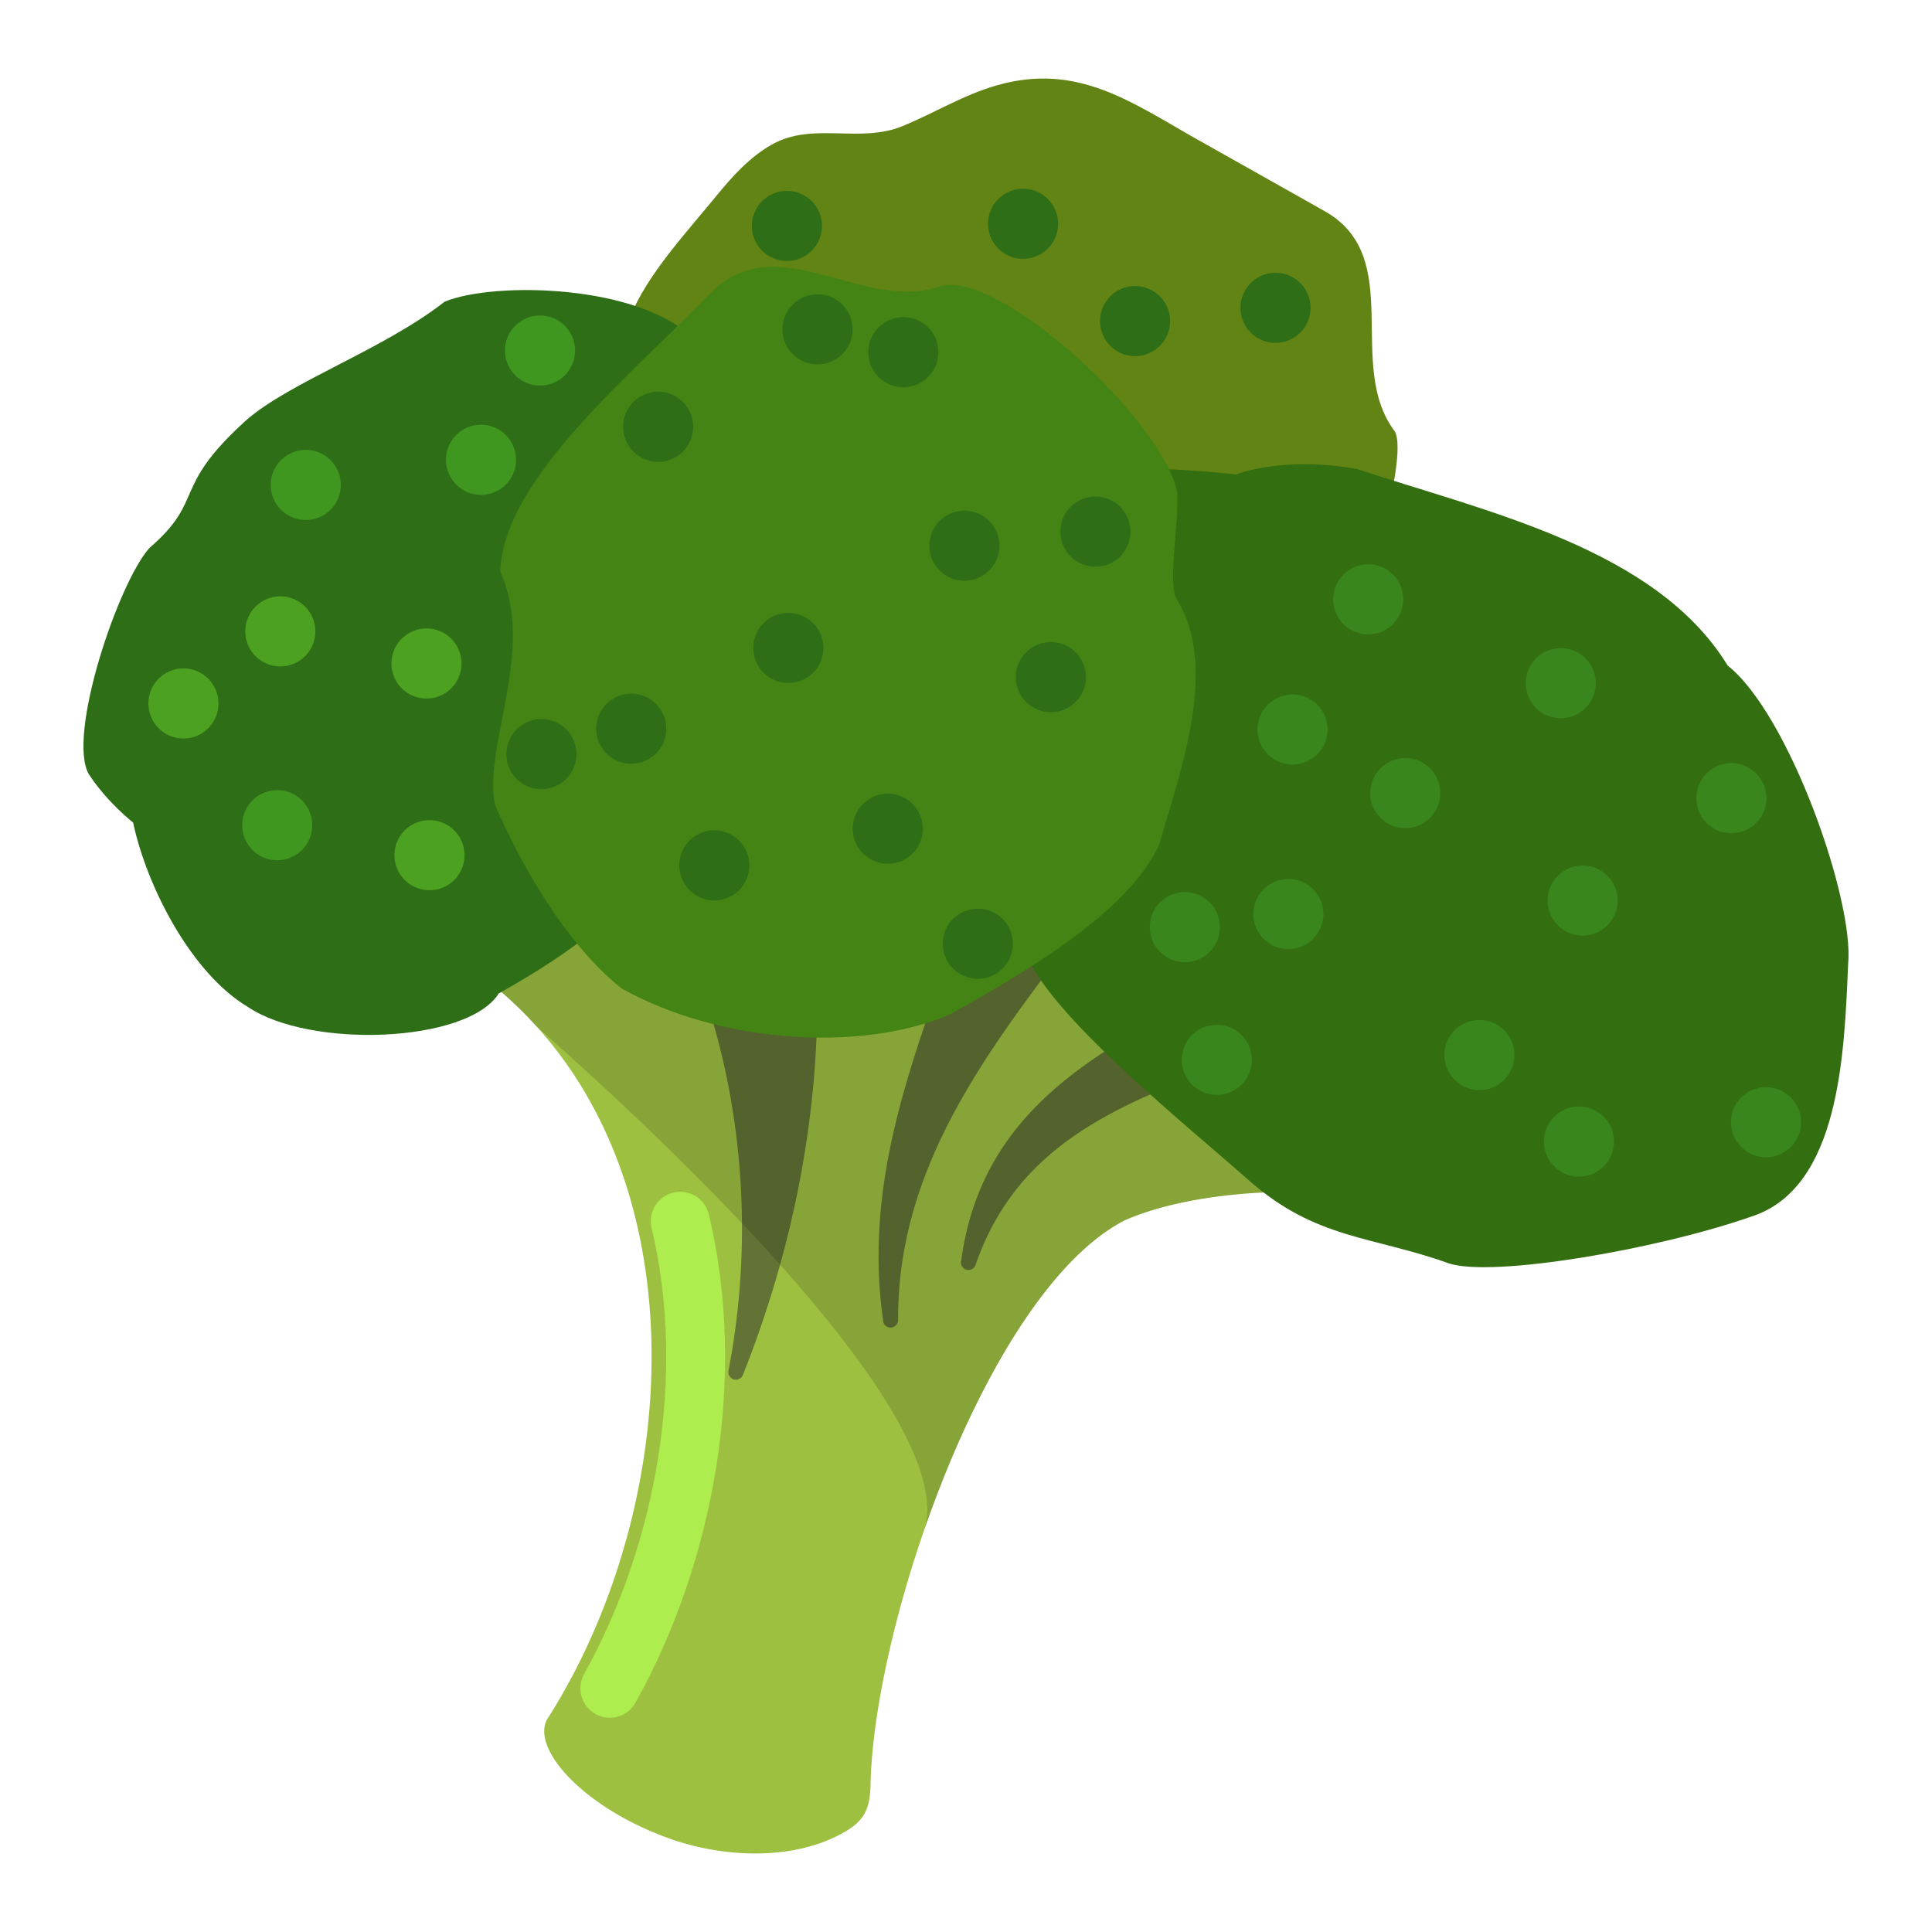<svg xmlns="http://www.w3.org/2000/svg" viewBox="0 0 128 128"><path fill="#9dc040" d="M62.706 52.594c-3.562-.952-7.27-1.425-10.939-1.096a54.067 54.067 0 011.074 4.914 53.958 53.958 0 00-1.076-4.904c-3.428.313-6.809 1.344-10.003 3.335-1.878 1.174-3.695 2.696-5.405 4.598.788.999 1.51 2.055 2.107 3.183-.6-1.128-1.325-2.186-2.117-3.186a33.102 33.102 0 00-2.033 2.488l.006.006a36.927 36.927 0 00-2.002 3.043c14.288 11.285 13.204 34.247 4.05 48.748-1.431 1.904 2.19 6.084 8.207 8.162 3.328 1.14 7.617 1.369 10.85-.229 1.683-.833 2.219-1.56 2.25-3.415.228-10.777 7.766-32.692 16.83-37.387 4.328-1.894 10.13-1.871 10.13-1.871l2.963.337s2.497-5.532-.706-11.505c-.675-1.268-1.614-2.554-2.883-3.805l.012-.007a21.631 21.631 0 00-2.707-2.258 71.07 71.07 0 00-7.224-4.494c-.4.607-.828 1.197-1.267 1.794a34.12 34.12 0 001.258-1.796c-2.42-1.31-5.079-2.548-7.87-3.555v-.002l-.01-.002a44.275 44.275 0 00-3.495-1.097zM53.207 58.9zm18.069 15.697zm-3.34 2.755zm-7.702 2.05zm-9.785 6.77z"/><path style="line-height:normal;font-variant-ligatures:normal;font-variant-position:normal;font-variant-caps:normal;font-variant-numeric:normal;font-variant-alternates:normal;font-variant-east-asian:normal;font-feature-settings:normal;text-indent:0;text-align:start;text-decoration-line:none;text-decoration-style:solid;text-decoration-color:#000;text-transform:none;text-orientation:mixed;shape-padding:0;isolation:auto;mix-blend-mode:normal" fill="#627335" stroke-linecap="round" stroke-linejoin="round" d="M51.87 51.02a.5.5 0 00-.15-.01c-3.497.32-6.96 1.374-10.222 3.408a.5.5 0 00-.15.707c7.058 10.309 9.243 23.6 6.917 35.683a.5.5 0 00.957.279c4.98-12.52 6.547-26.6 3.026-39.708a.5.5 0 00-.379-.359zm14.454 2.185a.5.5 0 00-.61.384c-2.287 11.127-8.985 21.298-7.21 33.85.002.023 0 .045.003.068a.5.5 0 00.997-.073c-.05-11.184 7.249-19.443 13.718-28.09a.5.5 0 00.003-.003 34.78 34.78 0 001.276-1.822.5.5 0 00-.183-.71c-2.442-1.322-5.123-2.571-7.946-3.59a.5.5 0 00-.048-.014zm17.822 10.324a.5.5 0 00-.402.056c-4.023 2.488-8.624 4.518-12.448 7.405-3.8 2.87-6.816 6.646-7.605 12.483 0 .002-.003.003-.003.005h.001c-.004.036-.02.063-.024.1a.5.5 0 00.968.226c1.742-5.03 5.016-7.918 9.045-10.072 4.028-2.155 8.807-3.53 13.407-5.454a.5.5 0 00.248-.698c-.7-1.314-1.67-2.642-2.974-3.927a.5.5 0 00-.213-.124z" color="#000" font-family="sans-serif" font-weight="400" overflow="visible"/><path fill="#435c0e" d="M6.653 45.773a6.527 6.527 0 00-.742 1.72c-.01.037-.012.072-.02.108.339-1.017.766-1.802.766-1.802l-.004-.026z"/><path fill-opacity=".147" fill-rule="evenodd" stroke-linecap="round" stroke-linejoin="round" stroke-width="3.78" d="M61.318 52.25l-9.074 1.213c.037.163.082.325.117.488-.036-.163-.081-.325-.119-.488l-10.52 1.406c-1.863 1.17-3.666 2.683-5.365 4.572.412.523.803 1.062 1.17 1.618a23.966 23.966 0 00-1.18-1.621 33.102 33.102 0 00-2.033 2.488l.006.006a38.164 38.164 0 00-1.56 2.336l.232 1.275c.9.762 1.737 1.57 2.51 2.422 7.068 6.22 27.963 25.405 25.768 33.283l.021-.021c3.099-8.9 7.887-17.614 13.215-20.373 4.328-1.895 10.129-1.872 10.129-1.872l3.347-.8c.548-1.911 1.248-6.01-1.09-10.368-.674-1.267-1.613-2.553-2.882-3.804l.011-.008a21.63 21.63 0 00-2.707-2.258 71.097 71.097 0 00-7.224-4.492c-.4.607-.828 1.196-1.268 1.793.44-.597.867-1.187 1.258-1.797-.302-.163-.617-.322-.926-.482l-11.83-4.514-.004-.002h-.002z"/><path fill="#628414" d="M83.688 11.694c-1.45-.813-2.905-1.638-4.355-2.45-4.38-2.468-7.955-5.124-13.305-3.586-2.152.614-4.098 1.81-6.172 2.673-2.917 1.227-5.994-.312-8.756 1.267-1.455.832-2.592 2.1-3.655 3.4-1.897 2.328-4.594 5.208-5.7 8.018-.856 2.193-.648 5.086-.42 7.362.928 9.37 2.662 11.397 4.772 13.992 2.113 2.585 4.598 4.98 5.921 5.334 1.324.355 5.718 4.586 8.728 4.906 3.01.32 7.312-.515 8.252-.16.95.359 6.905-2.197 7.636-3.15.732-.953 4.486-1.21 6.906-2.011 2.43-.799 3.671-4.39 5.508-6.3 1.837-1.91 4.294-11.158 3.327-12.453-3.262-4.404.785-11.509-4.622-14.552-1.348-.765-2.708-1.523-4.065-2.29z"/><path fill="#2e6e17" d="M16.3 27.853c-5.013 4.527-2.65 5.212-6.409 8.46-2.08 2.346-5.463 12.43-4.011 14.972 1.224 1.88 2.939 3.21 2.939 3.21.93 4.359 3.922 10.03 7.598 12.212 4.105 2.783 14.554 2.404 16.626-.887 4.564-2.585 10.237-6.188 11.644-11.891 1.562-6.457 3.53-28.728 1.332-31.395-3.502-3.703-13.271-3.908-16.566-2.544-4.036 3.17-10.247 5.307-13.154 7.863z"/><path fill="#336e10" d="M89.904 31.073c8.52 2.826 19.807 5.245 24.557 13.02 4.073 3.225 8.403 15.555 7.982 19.78-.254 5.986-.553 14.824-6.396 16.724-6.351 2.217-17.214 4.05-20.067 3.102-5.022-1.812-8.793-1.57-13.246-5.506-4.453-3.937-14.283-11.799-14.928-15.688-.646-3.89-12.799-11.08-12.314-17.41.485-6.33 10.19-13.069 14.648-13.79 4.449-.722 11.758.128 11.758.128s3.046-1.244 8.006-.36z"/><path fill="#448414" d="M33.144 37.895c2.372 5.145-1.156 11.535-.347 15.436 1.896 4.374 4.87 9.354 8.38 12.153 6.299 3.538 15.642 4.32 21.72 1.741 4.686-2.624 11.789-6.665 13.892-11.237 1.315-4.573 3.984-11.71 1.23-16.183-.714-.968.073-4.64-.02-7.19-.95-4.697-11.513-14.524-15.566-13.696-5.13 1.917-10.84-3.94-15.254.406-5.361 5.499-13.877 12.456-14.035 18.57z"/><path fill="none" stroke="#aded4d" stroke-linecap="round" stroke-linejoin="round" stroke-width="3.9" d="M45.066 80.908c2.439 10.184.374 21.912-4.664 30.946"/><circle cx="63.894" cy="36.154" r="2.323" fill="#2e6e17" stroke-linecap="round" stroke-linejoin="round" stroke-opacity=".63" stroke-width="3.1" paint-order="stroke fill markers"/><circle cx="43.603" cy="28.275" r="2.323" fill="#2e6e17" stroke-linecap="round" stroke-linejoin="round" stroke-opacity=".63" stroke-width="3.1" paint-order="stroke fill markers"/><circle cx="52.229" cy="42.928" r="2.323" fill="#2e6e17" stroke-linecap="round" stroke-linejoin="round" stroke-opacity=".63" stroke-width="3.1" paint-order="stroke fill markers"/><circle cx="59.846" cy="23.333" r="2.323" fill="#2e6e17" stroke-linecap="round" stroke-linejoin="round" stroke-opacity=".63" stroke-width="3.1" paint-order="stroke fill markers"/><circle cx="104.854" cy="59.663" r="2.323" fill="#38861c" stroke-linecap="round" stroke-linejoin="round" stroke-opacity=".63" stroke-width="3.1" paint-order="stroke fill markers"/><circle cx="35.872" cy="49.963" r="2.323" fill="#2e6e17" stroke-linecap="round" stroke-linejoin="round" stroke-opacity=".63" stroke-width="3.1" paint-order="stroke fill markers"/><circle cx="58.818" cy="54.902" r="2.323" fill="#2e6e17" stroke-linecap="round" stroke-linejoin="round" stroke-opacity=".63" stroke-width="3.1" paint-order="stroke fill markers"/><circle cx="72.573" cy="35.222" r="2.323" fill="#2e6e17" stroke-linecap="round" stroke-linejoin="round" stroke-opacity=".63" stroke-width="3.1" paint-order="stroke fill markers"/><circle cx="28.256" cy="43.958" r="2.323" fill="#4da121" stroke-linecap="round" stroke-linejoin="round" stroke-opacity=".63" stroke-width="3.1" paint-order="stroke fill markers"/><circle cx="69.623" cy="44.862" r="2.323" fill="#2e6e17" stroke-linecap="round" stroke-linejoin="round" stroke-opacity=".63" stroke-width="3.1" paint-order="stroke fill markers"/><circle cx="41.821" cy="48.277" r="2.323" fill="#2e6e17" stroke-linecap="round" stroke-linejoin="round" stroke-opacity=".63" stroke-width="3.1" paint-order="stroke fill markers"/><circle cx="93.101" cy="52.544" r="2.323" fill="#38861c" stroke-linecap="round" stroke-linejoin="round" stroke-opacity=".63" stroke-width="3.1" paint-order="stroke fill markers"/><circle cx="75.201" cy="21.272" r="2.323" fill="#2e6e17" stroke-linecap="round" stroke-linejoin="round" stroke-opacity=".63" stroke-width="3.1" paint-order="stroke fill markers"/><circle cx="35.778" cy="23.224" r="2.323" fill="#3f9720" stroke-linecap="round" stroke-linejoin="round" stroke-opacity=".63" stroke-width="3.1" paint-order="stroke fill markers"/><circle cx="54.163" cy="21.819" r="2.323" fill="#2e6e17" stroke-linecap="round" stroke-linejoin="round" stroke-opacity=".63" stroke-width="3.1" paint-order="stroke fill markers"/><circle cx="64.782" cy="62.523" r="2.323" fill="#2e6e17" stroke-linecap="round" stroke-linejoin="round" stroke-opacity=".63" stroke-width="3.1" paint-order="stroke fill markers"/><circle cx="47.325" cy="57.332" r="2.323" fill="#2e6e17" stroke-linecap="round" stroke-linejoin="round" stroke-opacity=".63" stroke-width="3.1" paint-order="stroke fill markers"/><circle cx="117.003" cy="74.35" r="2.323" fill="#38861c" stroke-linecap="round" stroke-linejoin="round" stroke-opacity=".63" stroke-width="3.1" paint-order="stroke fill markers"/><circle cx="85.633" cy="48.331" r="2.323" fill="#38861c" stroke-linecap="round" stroke-linejoin="round" stroke-opacity=".63" stroke-width="3.1" paint-order="stroke fill markers"/><circle cx="103.406" cy="45.262" r="2.323" fill="#38861c" stroke-linecap="round" stroke-linejoin="round" stroke-opacity=".63" stroke-width="3.1" paint-order="stroke fill markers"/><circle cx="90.649" cy="39.706" r="2.323" fill="#38861c" stroke-linecap="round" stroke-linejoin="round" stroke-opacity=".63" stroke-width="3.1" paint-order="stroke fill markers"/><circle cx="104.61" cy="75.632" r="2.323" fill="#38861c" stroke-linecap="round" stroke-linejoin="round" stroke-opacity=".63" stroke-width="3.1" paint-order="stroke fill markers"/><circle cx="78.497" cy="61.425" r="2.323" fill="#38861c" stroke-linecap="round" stroke-linejoin="round" stroke-opacity=".63" stroke-width="3.1" paint-order="stroke fill markers"/><circle cx="98.014" cy="69.901" r="2.323" fill="#38861c" stroke-linecap="round" stroke-linejoin="round" stroke-opacity=".63" stroke-width="3.1" paint-order="stroke fill markers"/><circle cx="85.357" cy="60.558" r="2.323" fill="#38861c" stroke-linecap="round" stroke-linejoin="round" stroke-opacity=".63" stroke-width="3.1" paint-order="stroke fill markers"/><circle cx="80.616" cy="70.218" r="2.323" fill="#38861c" stroke-linecap="round" stroke-linejoin="round" stroke-opacity=".63" stroke-width="3.1" paint-order="stroke fill markers"/><circle cx="114.707" cy="52.881" r="2.323" fill="#38861c" stroke-linecap="round" stroke-linejoin="round" stroke-opacity=".63" stroke-width="3.1" paint-order="stroke fill markers"/><circle cx="84.505" cy="20.394" r="2.323" fill="#2e6e17" stroke-linecap="round" stroke-linejoin="round" stroke-opacity=".63" stroke-width="3.1" paint-order="stroke fill markers"/><circle cx="67.781" cy="14.827" r="2.323" fill="#2e6e17" stroke-linecap="round" stroke-linejoin="round" stroke-opacity=".63" stroke-width="3.1" paint-order="stroke fill markers"/><circle cx="52.137" cy="14.969" r="2.323" fill="#2e6e17" stroke-linecap="round" stroke-linejoin="round" stroke-opacity=".63" stroke-width="3.1" paint-order="stroke fill markers"/><circle cx="12.153" cy="46.606" r="2.323" fill="#4da121" stroke-linecap="round" stroke-linejoin="round" stroke-opacity=".63" stroke-width="3.1" paint-order="stroke fill markers"/><circle cx="20.258" cy="32.129" r="2.323" fill="#3f9720" stroke-linecap="round" stroke-linejoin="round" stroke-opacity=".63" stroke-width="3.1" paint-order="stroke fill markers"/><circle cx="28.454" cy="56.658" r="2.323" fill="#4da121" stroke-linecap="round" stroke-linejoin="round" stroke-opacity=".63" stroke-width="3.1" paint-order="stroke fill markers"/><circle cx="31.868" cy="30.462" r="2.323" fill="#3f9720" stroke-linecap="round" stroke-linejoin="round" stroke-opacity=".63" stroke-width="3.1" paint-order="stroke fill markers"/><circle cx="18.571" cy="41.83" r="2.323" fill="#4da121" stroke-linecap="round" stroke-linejoin="round" stroke-opacity=".63" stroke-width="3.1" paint-order="stroke fill markers"/><circle cx="18.367" cy="54.672" r="2.323" fill="#3f9720" stroke-linecap="round" stroke-linejoin="round" stroke-opacity=".63" stroke-width="3.1" paint-order="stroke fill markers"/></svg>